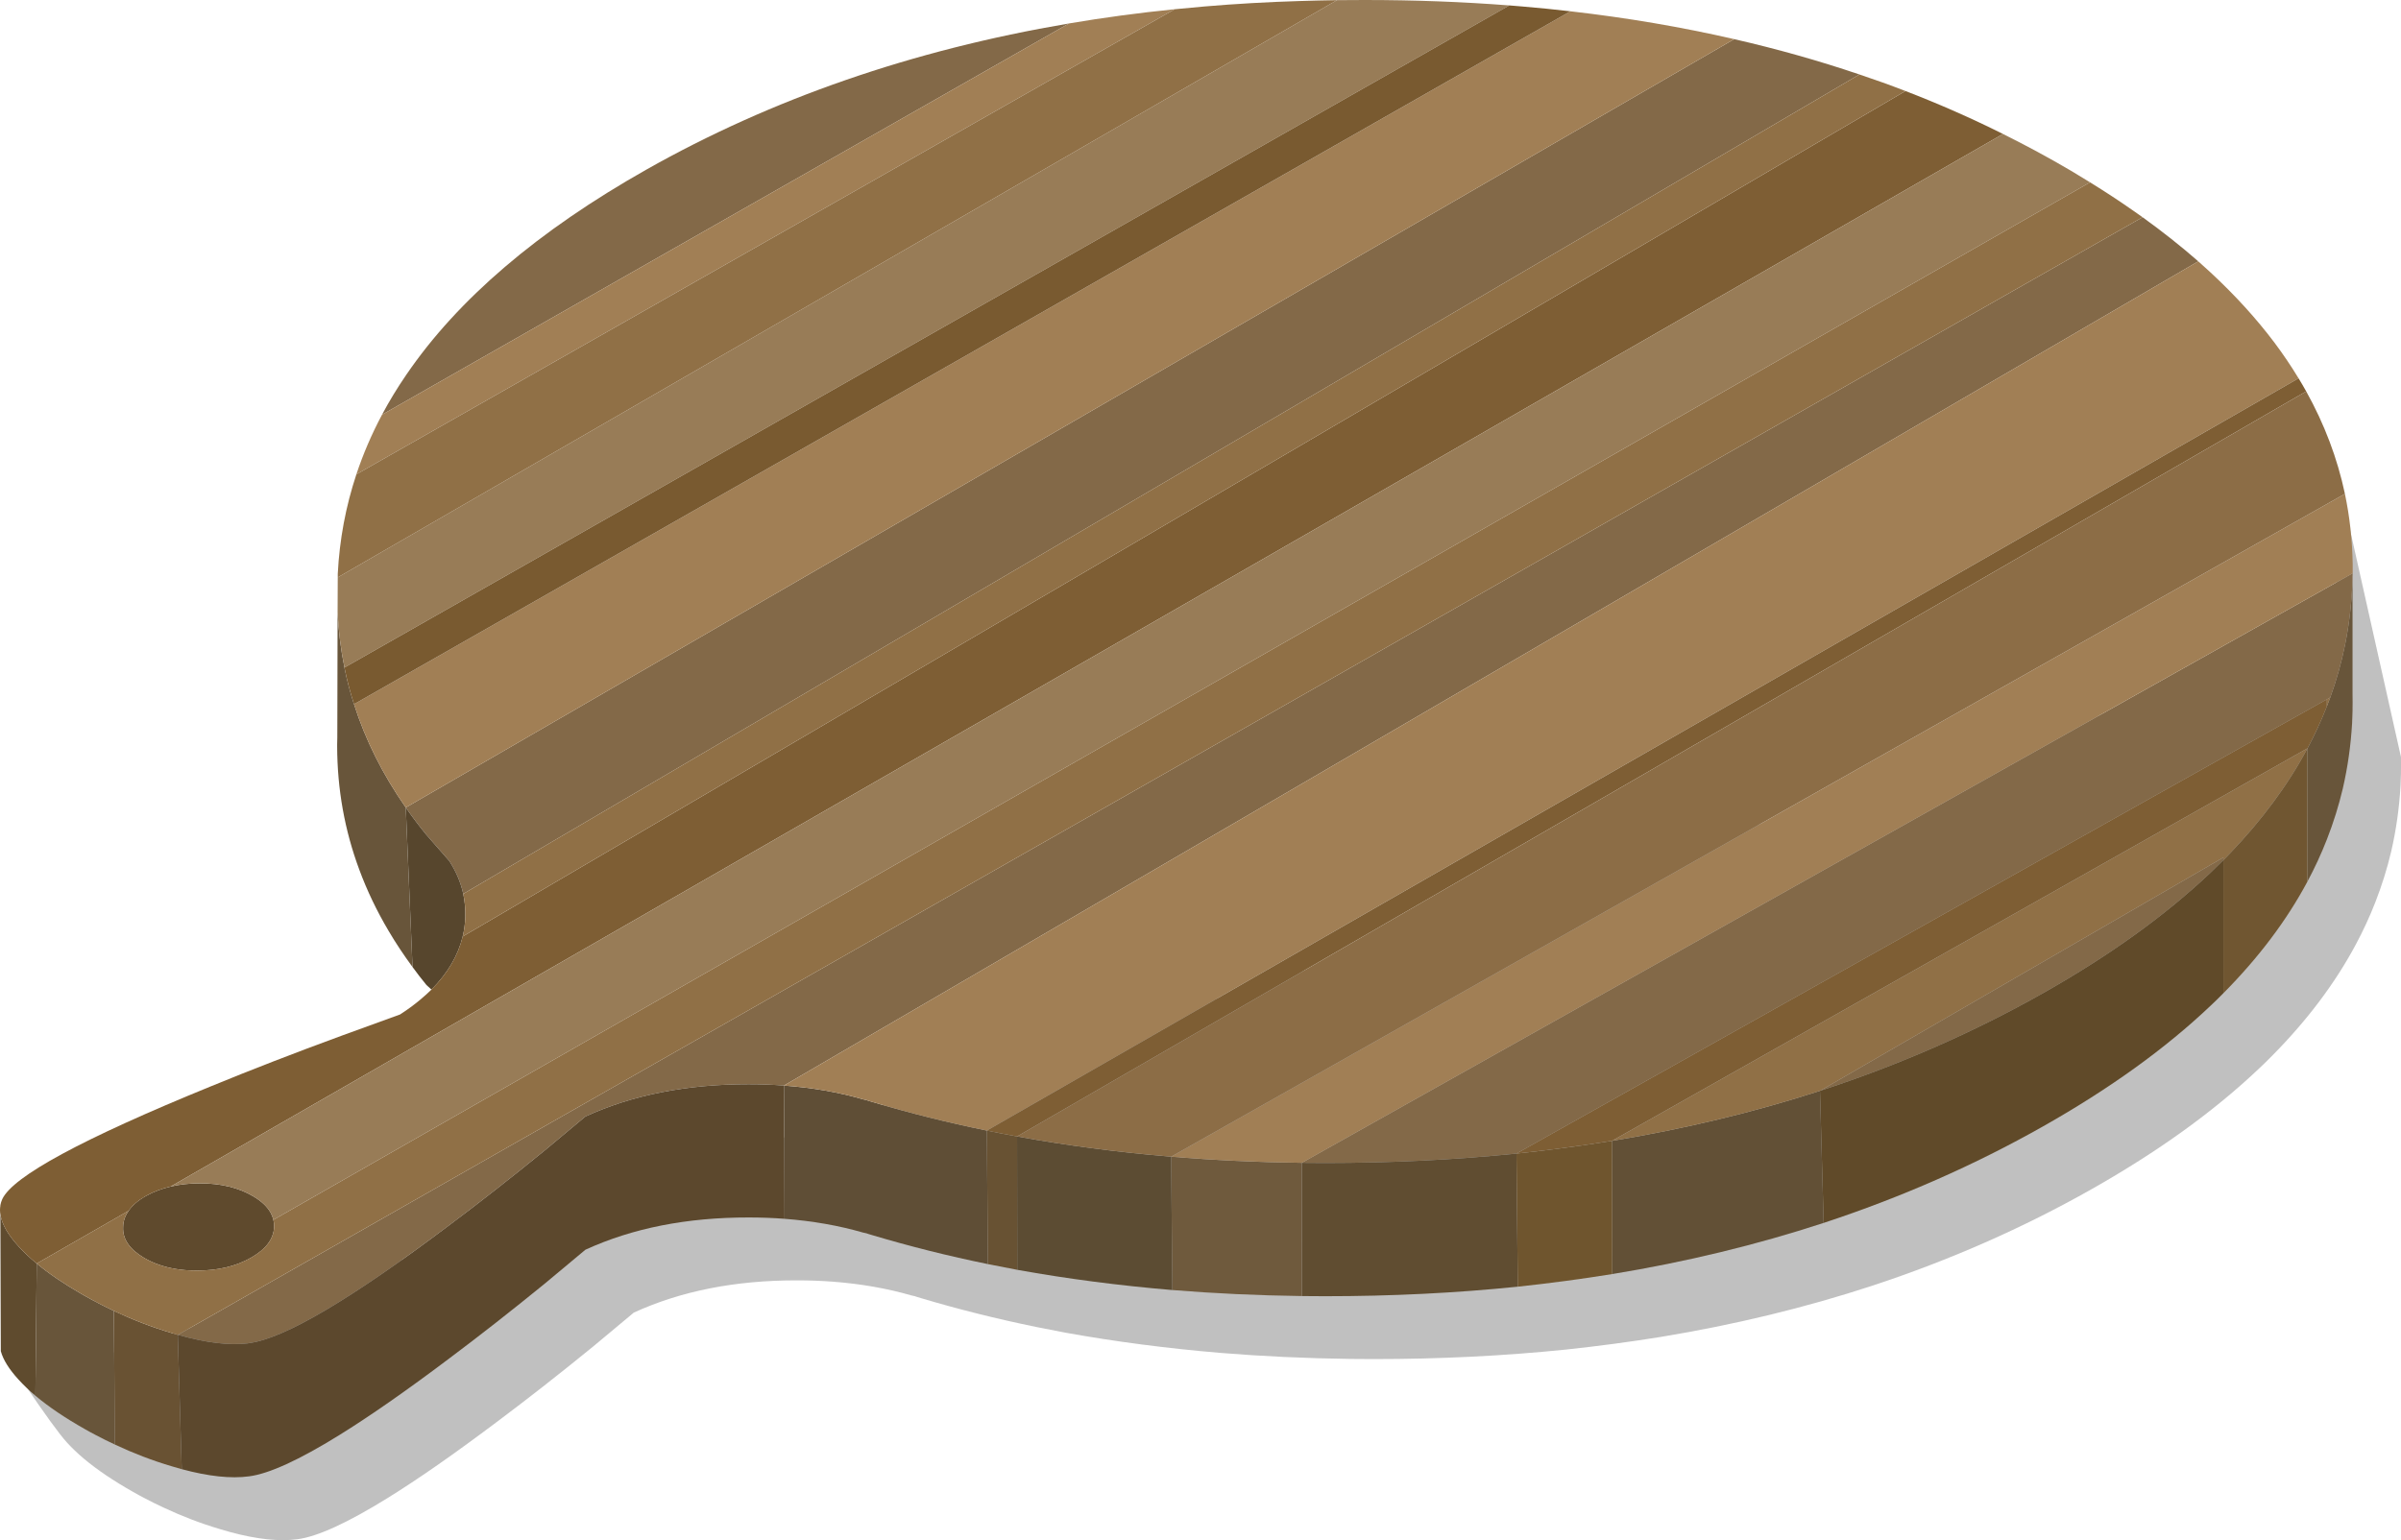<?xml version="1.0" encoding="utf-8"?>
<!-- Generator: Adobe Illustrator 19.1.0, SVG Export Plug-In . SVG Version: 6.00 Build 0)  -->
<svg version="1.1" id="Layer_1" xmlns="http://www.w3.org/2000/svg" xmlns:xlink="http://www.w3.org/1999/xlink" x="0px" y="0px"
	 viewBox="0 0 223.339 143.309" style="enable-background:new 0 0 223.339 143.309;" xml:space="preserve">
<style type="text/css">
	.st0{fill:#010101;fill-opacity:0.247;}
	.st1{fill:#68553A;}
	.st2{fill:#836948;}
	.st3{fill:#695233;}
	.st4{fill:#5F4B2E;}
	.st5{fill:#604D31;}
	.st6{fill:#625036;}
	.st7{fill:#6F552E;}
	.st8{fill:#5F4E36;}
	.st9{fill:#6F5A3D;}
	.st10{fill:#5C4C33;}
	.st11{fill:#685233;}
	.st12{fill:#5F4A2D;}
	.st13{fill:#5C482D;}
	.st14{fill:#57462D;}
	.st15{fill:#A17F55;}
	.st16{fill:#7E5E34;}
	.st17{fill:#987C57;}
	.st18{fill:#907046;}
	.st19{fill:#795A30;}
	.st20{fill:#8C6D46;}
	.st21{fill:#604A29;}
	.st22{fill:#705631;}
</style>
<g transform="matrix( 1, 0, 0, 1, 0,0) ">
	<g>
		<g id="people_0_Layer22_0_FILL">
			<path class="st0" d="M2.121,128.561c2.026,2.997,3.395,4.884,4.105,5.66c0.455,0.5,0.977,1,1.568,1.5
				c1.237,1.037,2.764,2.069,4.583,3.096c0.345,0.2,0.696,0.391,1.05,0.573c0.582,0.309,1.168,0.6,1.759,0.873
				c1.737,0.818,3.496,1.491,5.278,2.019c0.318,0.1,0.632,0.191,0.941,0.273c2.491,0.673,4.578,0.896,6.26,0.668
				c1.846-0.236,4.642-1.514,8.388-3.833c2.846-1.764,6.238-4.128,10.175-7.092c2.855-2.137,5.833-4.469,8.934-6.997l3.792-3.164
				c4.383-2.01,9.447-3.01,15.194-3.001c1.137,0,2.246,0.041,3.328,0.123c2.609,0.2,5.046,0.627,7.311,1.282l0.314,0.068
				c0.045,0.018,0.095,0.036,0.15,0.055l0.409,0.123c3.473,1.037,7.051,1.932,10.734,2.687c0.9,0.182,1.81,0.359,2.728,0.532
				c4.646,0.837,9.456,1.464,14.43,1.882c3.91,0.318,7.929,0.505,12.057,0.559c0.709,0.009,1.428,0.014,2.155,0.014
				c6.183,0,12.157-0.296,17.922-0.887c2.982-0.318,5.91-0.709,8.784-1.173c6.865-1.128,13.421-2.714,19.667-4.76
				c7.229-2.382,14.035-5.378,20.418-8.988c6.192-3.501,11.384-7.242,15.576-11.225c0.409-0.382,0.805-0.768,1.187-1.159
				c3.273-3.301,5.878-6.76,7.815-10.379c0.691-1.291,1.296-2.6,1.814-3.928c0.609-1.555,1.105-3.141,1.487-4.76
				c0.455-1.982,0.741-4.001,0.859-6.056c0.009-0.245,0.018-0.486,0.027-0.723c0.009-0.145,0.014-0.286,0.014-0.423v-0.082
				c0.009-0.5,0.009-0.996,0-1.487l-5.224-23.323l-1.35,12.561L2.121,128.561z"/>
		</g>
	</g>
</g>
<g transform="matrix( 1, 0, 0, 1, 0,0) ">
	<g>
		<g id="people_0_Layer21_4_FILL">
			<path class="st1" d="M218.831,53.888c-0.002,0.096-0.007,0.191-0.014,0.287c-0.073,1.982-0.3,3.923-0.682,5.824
				c-0.336,1.664-0.796,3.296-1.377,4.896c-0.1,0.282-0.205,0.559-0.314,0.832c-0.518,1.318-1.118,2.619-1.8,3.901
				c0,0.009-0.005,0.018-0.014,0.027v12.384c0.691-1.291,1.296-2.601,1.814-3.928c0.609-1.555,1.105-3.141,1.487-4.76
				c0.455-1.982,0.741-4.001,0.859-6.056c0.009-0.245,0.018-0.487,0.027-0.723c0.009-0.146,0.014-0.286,0.014-0.423v-0.082
				c0.009-0.5,0.009-0.996,0-1.487V53.888 M7.876,120.569c-0.1-0.054-0.195-0.109-0.286-0.164c-1.646-0.946-3.037-1.891-4.174-2.837
				L3.294,129.87c1.237,1.037,2.764,2.069,4.583,3.096c0.346,0.2,0.696,0.391,1.05,0.573c0.582,0.309,1.168,0.6,1.759,0.873
				l-0.095-12.439C9.681,121.546,8.777,121.078,7.876,120.569 M32.931,65.522c-0.355-1.091-0.646-2.191-0.873-3.301
				c-0.009-0.036-0.014-0.073-0.014-0.109c-0.346-1.682-0.559-3.396-0.641-5.142l-0.027,11.661c-0.009,0.2-0.014,0.405-0.014,0.614
				c0,0.064,0,0.127,0,0.191c0.009,3.992,0.696,7.82,2.059,11.484c0.718,1.946,1.628,3.846,2.728,5.701
				c0.336,0.573,0.696,1.146,1.077,1.719c0.364,0.546,0.746,1.091,1.146,1.637l-0.627-14.839
				C35.591,72.055,33.986,68.85,32.931,65.522z"/>
			<path class="st2" d="M218.831,53.888v-0.232c0-0.109,0.005-0.214,0.014-0.314l-97.751,54.856
				c0.718,0.009,1.441,0.014,2.169,0.014c6.128,0,12.061-0.291,17.799-0.873l75.383-42.267l0.314-0.177
				c0.582-1.6,1.041-3.232,1.377-4.896c0.382-1.9,0.609-3.842,0.682-5.824C218.824,54.079,218.829,53.983,218.831,53.888
				 M50.662,107.052l3.792-3.164c4.383-2.009,9.447-3.01,15.194-3.001c1.118,0,2.21,0.041,3.273,0.123l131.562-76.692
				c-1.6-1.4-3.328-2.769-5.183-4.105L16.537,124.21c0.027,0,0.055,0.005,0.082,0.014c2.546,0.718,4.683,0.977,6.41,0.777
				c0.045-0.009,0.091-0.018,0.136-0.027c3.246-0.409,9.434-4.051,18.563-10.925C44.584,111.912,47.561,109.58,50.662,107.052
				 M37.8,34.861c-0.837,1.219-1.591,2.46-2.264,3.723L99.435,2.182c-0.027,0-0.05,0.005-0.068,0.014
				C84.873,4.66,71.793,9.188,60.127,15.78C50.026,21.49,42.583,27.851,37.8,34.861 M172.963,6.929
				c-3.755-1.273-7.638-2.369-11.648-3.287L37.746,75.137c0.018,0.027,0.036,0.055,0.055,0.082c0.582,0.837,1.205,1.659,1.868,2.469
				l2.128,2.428c0.627,0.973,1.059,1.991,1.296,3.055L172.963,6.929 M206.815,80.034v-0.245l-37.521,21.713
				c7.356-2.4,14.275-5.433,20.758-9.097c6.192-3.501,11.384-7.238,15.576-11.211C206.038,80.802,206.433,80.415,206.815,80.034z"/>
			<path class="st3" d="M16.537,124.21c-0.191-0.064-0.382-0.123-0.573-0.177c-1.81-0.536-3.601-1.223-5.374-2.06l0.095,12.439
				c1.737,0.818,3.496,1.491,5.278,2.019c0.318,0.1,0.632,0.191,0.941,0.273L16.537,124.21z"/>
			<path class="st4" d="M3.417,117.568c-0.646-0.527-1.209-1.059-1.691-1.596c-0.964-1.055-1.523-2.019-1.678-2.892
				c-0.009-0.017-0.013-0.035-0.014-0.055l0.041,12.698c0.218,0.8,0.768,1.682,1.65,2.646c0.455,0.5,0.977,1,1.568,1.5
				L3.417,117.568z"/>
			<path class="st5" d="M141.184,119.723l-0.123-12.384c-5.737,0.582-11.67,0.873-17.799,0.873c-0.727,0-1.45-0.005-2.169-0.014
				l0.014,12.398c0.709,0.009,1.428,0.014,2.155,0.014C129.445,120.61,135.419,120.314,141.184,119.723z"/>
			<path class="st6" d="M149.954,106.152l0.014,12.398c6.865-1.127,13.421-2.714,19.667-4.76l-0.341-12.289
				C163.147,103.493,156.701,105.043,149.954,106.152z"/>
			<path class="st7" d="M149.954,106.152c-2.91,0.473-5.874,0.868-8.893,1.187l0.123,12.384c2.982-0.318,5.91-0.709,8.783-1.173
				L149.954,106.152z"/>
			<path class="st8" d="M91.893,117.623l-0.095-12.425c-3.655-0.746-7.201-1.632-10.638-2.66l-0.409-0.123
				c-0.055-0.018-0.105-0.036-0.15-0.055l-0.314-0.068c-2.273-0.664-4.728-1.091-7.365-1.282l0.055,12.398
				c2.61,0.2,5.046,0.627,7.31,1.282l0.314,0.068c0.045,0.018,0.095,0.036,0.15,0.054l0.409,0.123
				C84.632,115.972,88.21,116.868,91.893,117.623z"/>
			<path class="st9" d="M108.941,107.625l0.109,12.411c3.91,0.318,7.929,0.505,12.057,0.559l-0.014-12.398
				C116.938,108.144,112.888,107.953,108.941,107.625z"/>
			<path class="st10" d="M109.051,120.037l-0.109-12.411c-4.946-0.409-9.725-1.037-14.335-1.882l0.014,12.411
				C99.267,118.991,104.077,119.618,109.051,120.037z"/>
			<path class="st11" d="M94.607,105.743c-0.946-0.173-1.882-0.355-2.81-0.546l0.095,12.425c0.9,0.182,1.809,0.359,2.728,0.532
				L94.607,105.743z"/>
			<path class="st12" d="M25.498,114.172c0.009-0.236-0.014-0.459-0.068-0.668c-0.055-0.236-0.141-0.459-0.259-0.668
				c-0.318-0.573-0.868-1.087-1.65-1.541c-1.346-0.791-2.982-1.187-4.91-1.187c-0.982,0-1.896,0.1-2.741,0.3
				c-0.827,0.191-1.591,0.482-2.291,0.873c-0.727,0.409-1.264,0.868-1.609,1.378c-0.336,0.464-0.509,0.968-0.518,1.514
				c-0.055,1.109,0.591,2.064,1.937,2.864c0.218,0.127,0.445,0.246,0.682,0.355c0.927,0.427,1.982,0.691,3.164,0.791
				c0.355,0.027,0.723,0.041,1.105,0.041c1.937,0,3.601-0.396,4.992-1.187C24.73,116.245,25.453,115.29,25.498,114.172z"/>
			<path class="st13" d="M54.454,103.888l-3.792,3.164c-3.101,2.528-6.078,4.86-8.934,6.997
				c-9.129,6.874-15.317,10.516-18.563,10.925c-0.045,0.009-0.091,0.018-0.136,0.027c-1.728,0.2-3.864-0.059-6.41-0.777
				c-0.027-0.009-0.054-0.014-0.082-0.014l0.368,12.493c2.491,0.673,4.578,0.896,6.26,0.668c1.846-0.236,4.642-1.514,8.388-3.833
				c2.846-1.764,6.238-4.128,10.175-7.092c2.855-2.137,5.833-4.469,8.934-6.997l3.792-3.164c4.383-2.01,9.447-3.01,15.194-3.001
				c1.137,0,2.246,0.041,3.328,0.123l-0.055-12.398c-1.064-0.082-2.155-0.123-3.273-0.123
				C63.901,100.878,58.836,101.879,54.454,103.888z"/>
			<path class="st14" d="M39.669,77.688c-0.664-0.809-1.287-1.632-1.868-2.469c-0.018-0.027-0.036-0.055-0.055-0.082l0.627,14.839
				c0.409,0.564,0.841,1.123,1.296,1.678c0.155,0.136,0.309,0.277,0.464,0.423c1.509-1.518,2.478-3.164,2.905-4.937
				c0.146-0.591,0.227-1.196,0.245-1.814c0.018-0.737-0.045-1.455-0.191-2.155c-0.236-1.064-0.668-2.082-1.296-3.055L39.669,77.688z
				"/>
			<path class="st15" d="M109.269,0.859c-3.346,0.336-6.624,0.777-9.834,1.323L35.536,38.585c-0.964,1.809-1.759,3.66-2.387,5.551
				L109.269,0.859 M161.315,3.642c-4.892-1.127-9.97-1.991-15.235-2.591L32.931,65.522c1.055,3.328,2.66,6.533,4.815,9.616
				L161.315,3.642 M218.845,52.483c-0.036-2.228-0.277-4.405-0.723-6.533l-109.18,61.676c3.946,0.327,7.997,0.518,12.152,0.573
				l97.751-54.856c0-0.155,0-0.305,0-0.45V52.483 M205.628,25.355c-0.373-0.346-0.755-0.691-1.146-1.037L72.921,101.01
				c2.637,0.191,5.092,0.618,7.365,1.282l0.314,0.068c0.045,0.018,0.095,0.036,0.15,0.055l0.409,0.123
				c3.437,1.028,6.983,1.914,10.638,2.66l122.014-69.995c-0.682-1.127-1.428-2.232-2.237-3.314
				C209.884,29.642,207.902,27.464,205.628,25.355z"/>
			<path class="st16" d="M186.316,12.466c-2.928-1.464-5.951-2.796-9.07-3.996L43.038,87.139c-0.427,1.773-1.396,3.419-2.905,4.937
				c-0.027,0.018-0.05,0.041-0.068,0.068c-0.3,0.291-0.618,0.577-0.955,0.859c-0.573,0.482-1.205,0.946-1.896,1.391l-5.442,1.978
				c-4.383,1.609-8.443,3.182-12.18,4.719c-11.939,4.874-18.399,8.37-19.381,10.488c-0.082,0.182-0.141,0.368-0.177,0.559
				c0,0.009,0,0.027,0,0.055c-0.045,0.264-0.045,0.536,0,0.818v0.014c0,0.019,0.005,0.037,0.014,0.055
				c0.154,0.873,0.714,1.837,1.678,2.892c0.482,0.536,1.046,1.068,1.691,1.596l8.552-4.91c0.346-0.509,0.882-0.968,1.609-1.378
				c0.7-0.391,1.464-0.682,2.291-0.873L186.316,12.466 M216.444,65.726v-0.655l-75.383,42.267c3.019-0.318,5.983-0.714,8.893-1.187
				l64.69-36.525C215.326,68.345,215.926,67.045,216.444,65.726 M214.521,36.416c-0.227-0.409-0.464-0.814-0.709-1.214
				L91.797,105.198c0.927,0.191,1.864,0.373,2.81,0.546L214.521,36.416z"/>
			<path class="st17" d="M194.417,16.967c-0.582-0.364-1.173-0.723-1.773-1.078c-2.055-1.209-4.165-2.351-6.328-3.423
				L15.869,110.408c0.846-0.2,1.759-0.3,2.741-0.3c1.928,0,3.564,0.396,4.91,1.187c0.782,0.455,1.332,0.968,1.65,1.541
				c0.118,0.209,0.205,0.432,0.259,0.668L194.417,16.967 M126.945,0c-0.864,0-1.723,0.004-2.578,0.014l-92.95,53.71l-0.014,3.246
				c0.082,1.746,0.295,3.46,0.641,5.142L140.393,0.505C136.038,0.168,131.555,0,126.945,0z"/>
			<path class="st18" d="M199.3,20.213c-0.291-0.209-0.582-0.414-0.873-0.614c-1.273-0.891-2.61-1.768-4.01-2.632L25.43,113.504
				c0.055,0.209,0.077,0.432,0.068,0.668c-0.045,1.118-0.768,2.073-2.169,2.864c-1.391,0.791-3.055,1.187-4.992,1.187
				c-0.382,0-0.75-0.014-1.105-0.041c-1.182-0.1-2.237-0.364-3.164-0.791c-0.236-0.109-0.464-0.227-0.682-0.355
				c-1.346-0.8-1.991-1.755-1.937-2.864c0.009-0.546,0.182-1.05,0.518-1.514l-8.552,4.91c1.137,0.946,2.528,1.891,4.174,2.837
				c0.091,0.055,0.186,0.109,0.286,0.164c0.9,0.509,1.805,0.978,2.714,1.405c1.773,0.837,3.564,1.523,5.374,2.06
				c0.191,0.055,0.382,0.114,0.573,0.177L199.3,20.213 M177.246,8.47c-1.409-0.546-2.837-1.059-4.283-1.541L43.092,83.171
				c0.146,0.7,0.209,1.418,0.191,2.155c-0.018,0.618-0.1,1.223-0.245,1.814L177.246,8.47 M124.367,0.014
				c-1.164,0.018-2.323,0.046-3.478,0.082c-2.992,0.091-5.938,0.259-8.838,0.505c-0.937,0.082-1.864,0.168-2.782,0.259L33.15,44.136
				c-0.991,2.982-1.568,6.069-1.732,9.261v0.327L124.367,0.014 M214.63,69.654c0.009-0.009,0.014-0.018,0.014-0.027l-64.69,36.525
				c6.747-1.109,13.193-2.66,19.34-4.651l37.521-21.713v0.245c0.182-0.191,0.368-0.382,0.559-0.573
				C210.384,76.333,212.802,73.064,214.63,69.654 M216.444,65.072v0.655c0.109-0.273,0.214-0.55,0.314-0.832L216.444,65.072z"/>
			<path class="st19" d="M141.566,0.6c-0.391-0.036-0.782-0.068-1.173-0.096L32.045,62.112c0,0.036,0.005,0.073,0.014,0.109
				c0.227,1.109,0.518,2.209,0.873,3.301L146.08,1.05C144.589,0.877,143.084,0.727,141.566,0.6z"/>
			<path class="st20" d="M218.122,45.95c-0.7-3.301-1.9-6.479-3.601-9.534L94.607,105.743c4.61,0.846,9.388,1.473,14.335,1.882
				L218.122,45.95z"/>
			<path class="st21" d="M205.628,93.577c0.409-0.382,0.805-0.768,1.187-1.159V80.034c-0.382,0.382-0.777,0.768-1.187,1.159
				c-4.192,3.973-9.384,7.711-15.576,11.211c-6.483,3.664-13.403,6.697-20.758,9.097l0.341,12.289
				c7.229-2.382,14.035-5.378,20.418-8.988C196.245,101.301,201.437,97.56,205.628,93.577z"/>
			<path class="st22" d="M207.374,79.461c-0.191,0.191-0.377,0.382-0.559,0.573v12.384c3.273-3.301,5.878-6.76,7.815-10.379V69.654
				C212.802,73.064,210.384,76.333,207.374,79.461z"/>
		</g>
	</g>
</g>
</svg>
